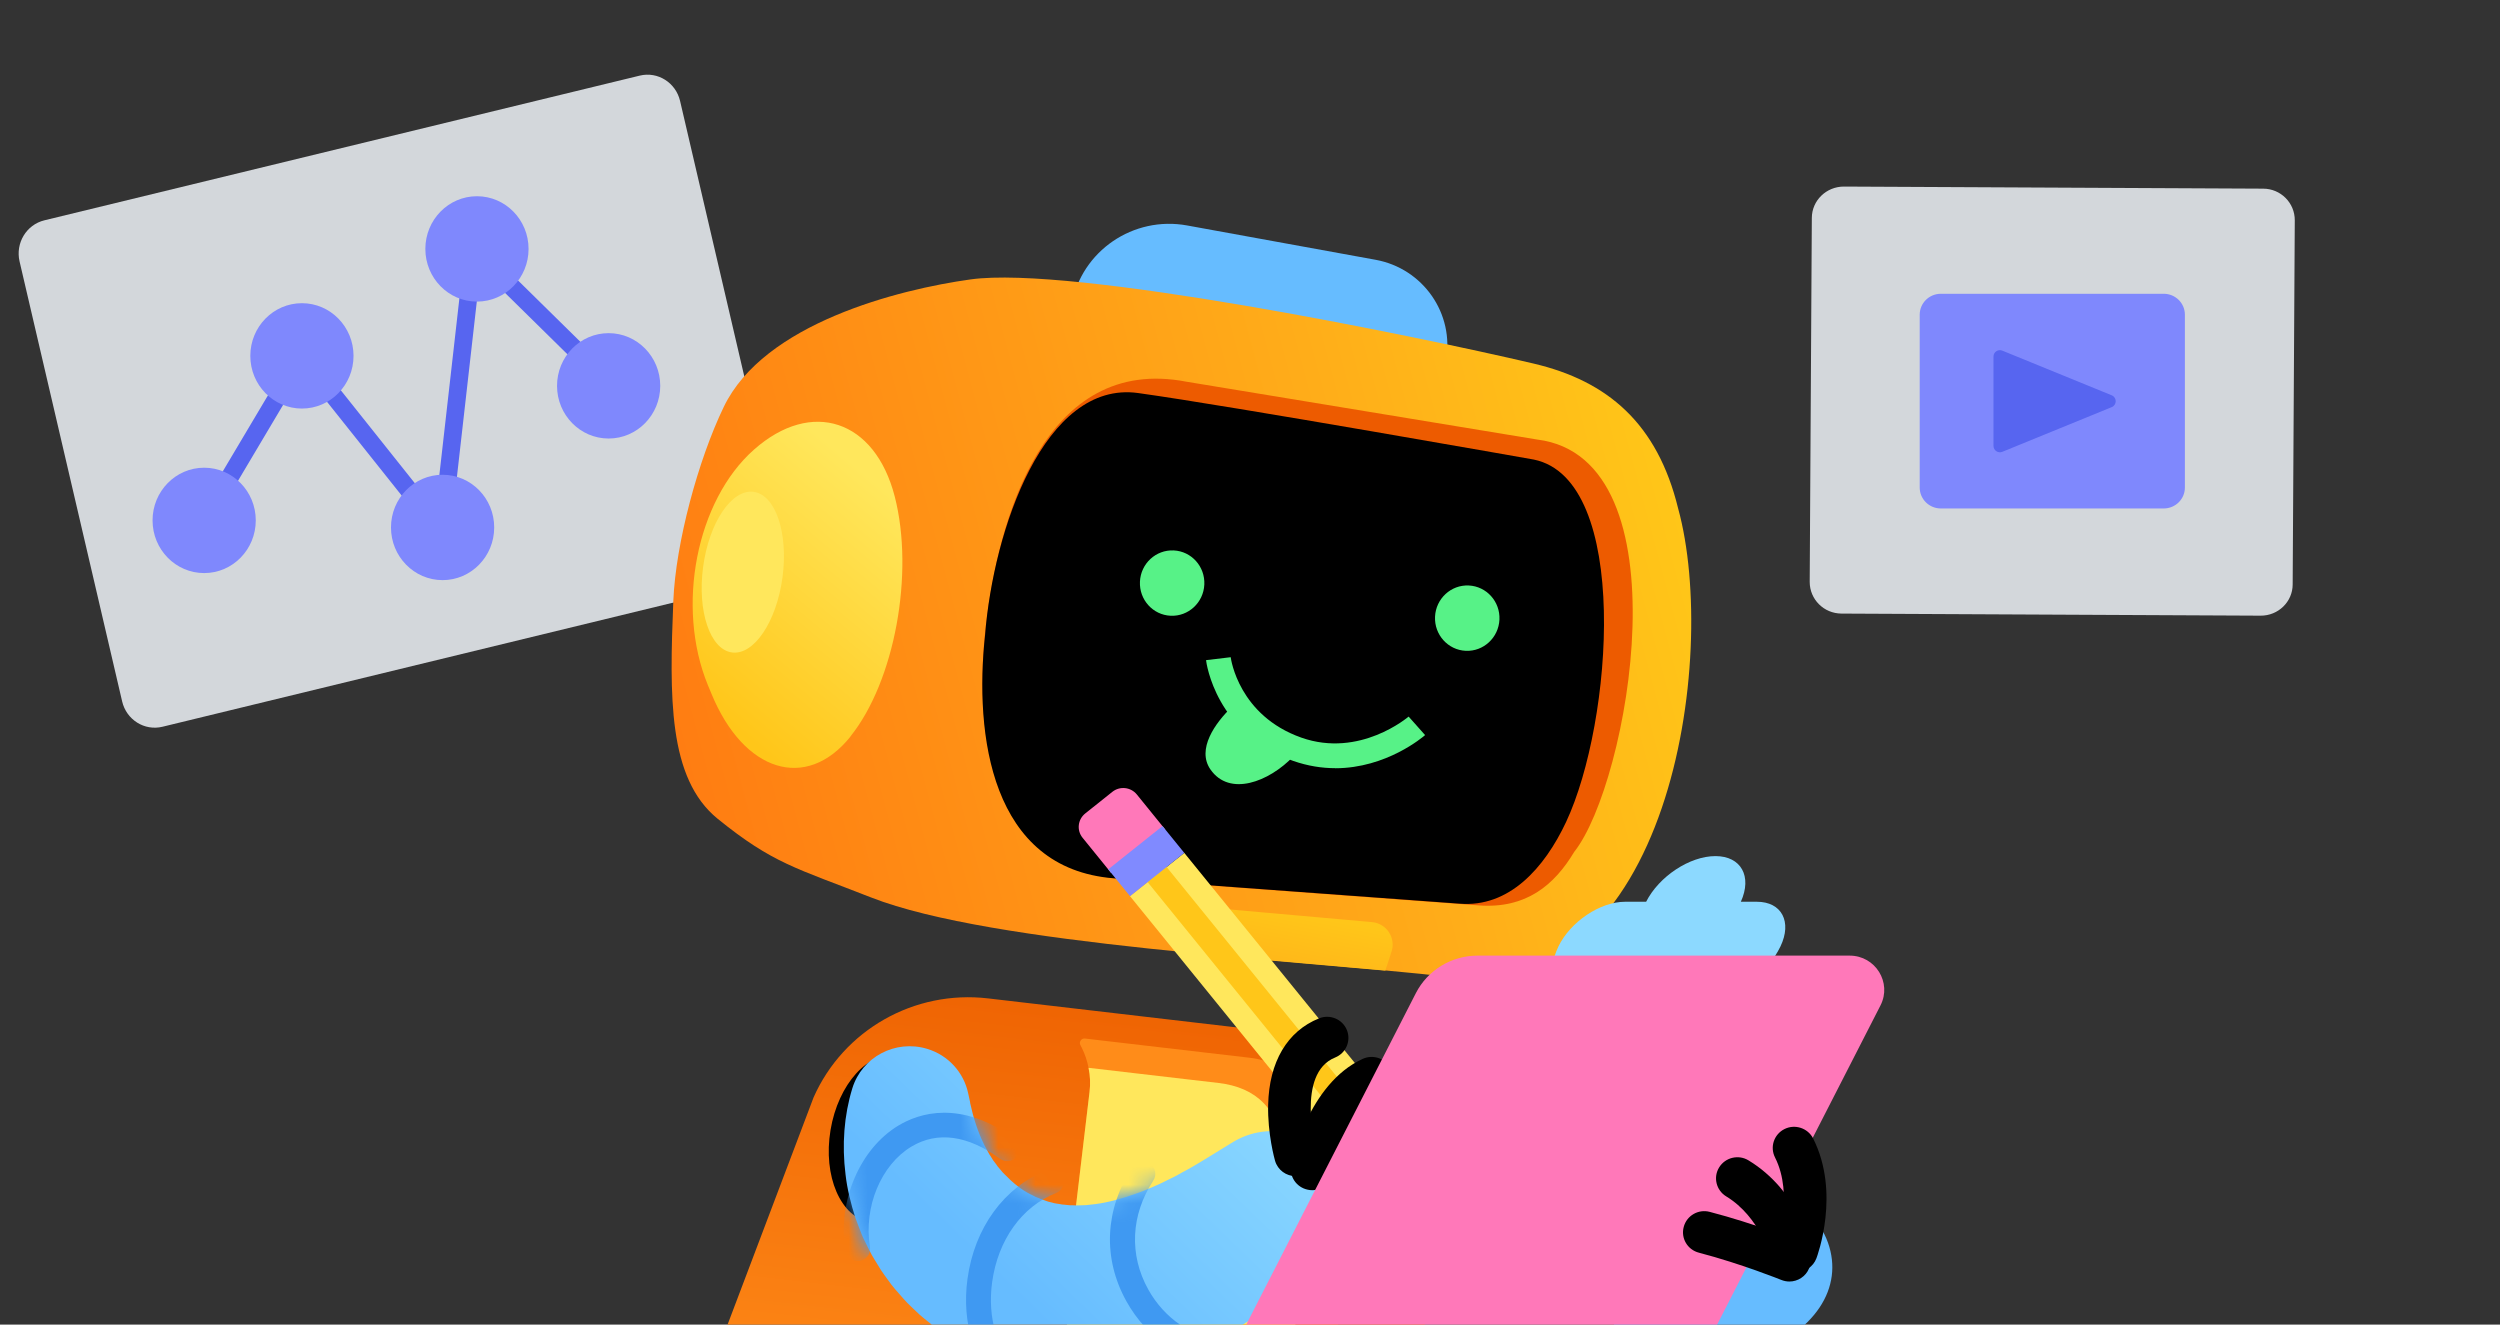 <svg width="134" height="71" viewBox="0 0 134 71" fill="none" xmlns="http://www.w3.org/2000/svg">
<rect x="0" y="0" width="134" height="71" fill="#333333" stroke="none"/>
<g clip-path="url(#clip0_6215_282581)">
<g clip-path="url(#clip1_6215_282581)">
<path d="M121.173 33L98.702 32.888C97.755 32.882 97 32.126 97 31.189L97.114 11.676C97.119 10.746 97.891 10 98.833 10L121.303 10.112C122.245 10.112 123.006 10.874 123 11.811L122.887 31.324C122.887 32.254 122.115 33.006 121.167 33H121.173Z" fill="#D3D7DB"/>
<path d="M115.975 15.746H104.03C103.404 15.746 102.896 16.248 102.896 16.867V26.133C102.896 26.752 103.404 27.254 104.03 27.254H115.975C116.602 27.254 117.11 26.752 117.11 26.133V16.867C117.11 16.248 116.602 15.746 115.975 15.746Z" fill="#7F88FD"/>
<path d="M106.851 23.891V19.109C106.851 18.868 107.1 18.7 107.327 18.795L113.189 21.189C113.473 21.306 113.473 21.704 113.189 21.822L107.327 24.216C107.1 24.311 106.851 24.143 106.851 23.902V23.891Z" fill="#5765F0"/>
</g>
<g clip-path="url(#clip2_6215_282581)">
<path d="M34.291 4.053L2.379 11.809C1.415 12.043 0.819 13.031 1.049 14.015L6.547 37.596C6.777 38.58 7.744 39.188 8.708 38.954L40.62 31.198C41.584 30.964 42.179 29.976 41.95 28.992L36.452 5.411C36.222 4.427 35.255 3.819 34.291 4.053Z" fill="#D3D7DB"/>
<path d="M23.682 28.983C23.538 28.983 23.401 28.916 23.312 28.8L16.236 19.915L11.348 28.143C11.211 28.374 10.919 28.447 10.693 28.307C10.466 28.167 10.394 27.869 10.531 27.638L15.771 18.819C15.849 18.685 15.992 18.594 16.147 18.588C16.302 18.582 16.451 18.643 16.552 18.765L23.342 27.291L24.927 13.318C24.945 13.135 25.07 12.977 25.237 12.916C25.404 12.855 25.601 12.898 25.726 13.026L32.951 20.134C33.142 20.323 33.148 20.627 32.963 20.822C32.778 21.016 32.48 21.022 32.289 20.834L25.756 14.407L24.152 28.551C24.129 28.745 23.997 28.91 23.813 28.965C23.771 28.977 23.723 28.983 23.682 28.983Z" fill="#5765F0"/>
<path d="M10.943 30.717C12.471 30.717 13.709 29.453 13.709 27.893C13.709 26.334 12.471 25.069 10.943 25.069C9.416 25.069 8.177 26.334 8.177 27.893C8.177 29.453 9.416 30.717 10.943 30.717Z" fill="#7F88FD"/>
<path d="M25.565 16.166C27.093 16.166 28.331 14.902 28.331 13.342C28.331 11.782 27.093 10.518 25.565 10.518C24.038 10.518 22.799 11.782 22.799 13.342C22.799 14.902 24.038 16.166 25.565 16.166Z" fill="#7F88FD"/>
<path d="M23.723 31.095C25.251 31.095 26.489 29.83 26.489 28.271C26.489 26.711 25.251 25.447 23.723 25.447C22.196 25.447 20.957 26.711 20.957 28.271C20.957 29.83 22.196 31.095 23.723 31.095Z" fill="#7F88FD"/>
<path d="M32.623 23.505C34.151 23.505 35.389 22.241 35.389 20.681C35.389 19.122 34.151 17.857 32.623 17.857C31.096 17.857 29.857 19.122 29.857 20.681C29.857 22.241 31.096 23.505 32.623 23.505Z" fill="#7F88FD"/>
<path d="M16.183 21.899C17.71 21.899 18.949 20.634 18.949 19.075C18.949 17.515 17.71 16.251 16.183 16.251C14.655 16.251 13.417 17.515 13.417 19.075C13.417 20.634 14.655 21.899 16.183 21.899Z" fill="#7F88FD"/>
</g>
<g clip-path="url(#clip3_6215_282581)">
<path d="M93.683 72.768C90.498 73.926 87.33 73.479 86.653 71.779C85.976 70.08 87.819 67.75 90.642 65.888C94.118 63.594 97.089 64.082 97.984 66.62C98.817 68.99 97.372 71.43 93.687 72.772L93.683 72.768Z" fill="#66BCFF"/>
<path d="M37.009 77.814C36.845 83.116 40.76 88.04 46.497 88.707L65.481 90.922C71.227 91.593 76.184 87.702 77.263 82.51C77.358 82.075 77.424 81.632 77.452 81.18C77.526 80.294 77.481 79.383 77.313 78.456L75.302 62.521C74.592 58.638 71.407 55.666 67.451 55.206L52.961 53.514C49.005 53.051 45.209 55.206 43.608 58.821L37.916 73.857C37.535 74.719 37.276 75.589 37.141 76.472C37.067 76.919 37.022 77.366 37.009 77.809V77.814Z" fill="url(#paint0_linear_6215_282581)"/>
<path d="M57.906 56.011L57.988 56.17C58.156 56.511 58.275 56.861 58.345 57.231C58.435 57.658 58.452 58.097 58.398 58.536L57.02 70.125C56.995 71.182 57.787 72.08 58.842 72.206L69.438 73.442C70.734 73.593 71.851 72.528 71.74 71.239L70.821 60.602C70.644 58.569 69.048 56.934 67 56.698L58.156 55.666C57.964 55.641 57.82 55.844 57.906 56.015V56.011Z" fill="#FF8C19"/>
<path d="M58.345 57.231C58.435 57.658 58.452 58.097 58.398 58.536L57.02 70.124C56.995 71.182 57.787 72.08 58.842 72.206L68.629 73.349C69.175 72.979 69.524 72.316 69.475 71.572L68.781 61.858C68.617 59.439 67.32 58.284 65.317 58.048L58.341 57.235L58.345 57.231Z" fill="#FFE75C"/>
<path d="M50.266 61.51C50.676 59.04 49.721 56.827 48.133 56.568C46.545 56.309 44.926 58.103 44.516 60.573C44.105 63.044 45.06 65.257 46.648 65.515C48.236 65.774 49.856 63.981 50.266 61.51Z" fill="black"/>
<path d="M76.819 23L56.876 19.366L57.444 16.307C57.974 13.452 60.745 11.559 63.627 12.084L73.73 13.924C76.281 14.389 77.97 16.818 77.501 19.345L76.823 23L76.819 23Z" fill="#66BCFF"/>
<path d="M36.09 32.209C35.885 37.316 35.795 41.715 38.466 43.886C41.429 46.289 42.677 46.529 46.69 48.103C53.199 50.656 69.512 51.433 77.781 52.372C89.448 53.698 92.156 35.282 89.948 27.252C88.836 22.702 86.177 20.421 82.196 19.486C75.68 17.957 57.434 14.224 52.025 14.976C48.164 15.513 40.941 17.331 38.791 21.816C37.424 24.65 36.218 29.098 36.09 32.209Z" fill="url(#paint1_linear_6215_282581)"/>
<path d="M52.842 33.526C52.185 39.145 53.006 46.558 60.028 47.106L79.266 48.53C81.798 48.717 83.317 47.436 84.379 45.659C87.293 41.995 90.453 24.56 82.397 23.56L63.602 20.461C56.006 18.985 53.507 27.772 52.842 33.526Z" fill="#ED5B00"/>
<path d="M52.801 34.026C52.218 39.401 53.109 46.57 59.712 47.078L78.224 48.436C80.887 48.66 82.783 46.529 83.945 44.053C86.452 38.702 87.408 25.698 82.213 24.633C82.213 24.633 66.028 21.766 61.005 21.067C55.981 20.368 53.244 28.419 52.801 34.022V34.026Z" fill="black"/>
<path d="M45.587 39.478C43.223 42.426 39.866 41.398 38.134 37.185L37.945 36.73C36.213 32.522 37.321 26.837 40.412 24.101C43.502 21.364 46.9 22.494 47.959 26.617C49.017 30.741 47.95 36.527 45.582 39.474L45.587 39.478Z" fill="url(#paint2_linear_6215_282581)"/>
<path d="M41.942 30.947C42.261 28.57 41.567 26.517 40.392 26.362C39.217 26.207 38.006 28.009 37.687 30.387C37.368 32.764 38.062 34.817 39.237 34.972C40.412 35.126 41.623 33.324 41.942 30.947Z" fill="#FFE75C"/>
<path d="M74.255 52.026L74.588 51.002C74.826 50.262 74.313 49.493 73.533 49.424L65.26 48.688C64.48 48.619 63.836 49.286 63.938 50.054L64.082 51.132L74.247 52.026H74.255Z" fill="url(#paint3_linear_6215_282581)"/>
<path d="M51.997 59.11C52.173 59.919 52.407 60.647 52.719 61.289C52.789 61.452 52.887 61.602 52.965 61.757C53.002 61.834 53.051 61.907 53.1 61.977C53.146 62.05 53.191 62.119 53.232 62.192C53.281 62.261 53.334 62.326 53.384 62.391C53.437 62.456 53.47 62.529 53.531 62.586C53.642 62.708 53.728 62.839 53.847 62.944C54.282 63.396 54.738 63.766 55.239 64.018C55.37 64.07 55.481 64.156 55.616 64.197C55.682 64.221 55.743 64.249 55.805 64.278C55.871 64.302 55.94 64.314 56.002 64.343C56.068 64.363 56.129 64.396 56.199 64.412C56.269 64.428 56.338 64.445 56.404 64.461C56.535 64.51 56.687 64.514 56.827 64.542C56.864 64.546 56.897 64.562 56.934 64.562L57.044 64.571C57.118 64.579 57.192 64.587 57.266 64.595C57.34 64.611 57.422 64.599 57.496 64.603C57.574 64.603 57.652 64.603 57.73 64.611C57.89 64.611 58.054 64.595 58.218 64.595C58.386 64.583 58.559 64.55 58.727 64.538C59.42 64.445 60.171 64.241 60.951 63.957C61.341 63.827 61.735 63.639 62.137 63.469L62.74 63.172C62.843 63.119 62.946 63.078 63.044 63.022L63.348 62.851C64.168 62.424 64.981 61.883 65.839 61.367L66.093 61.212C67.989 60.065 70.464 60.659 71.617 62.538C72.585 64.111 72.319 66.087 71.092 67.36C70.185 68.303 69.208 69.206 68.092 70.007L67.677 70.312C67.542 70.414 67.386 70.503 67.242 70.601C66.947 70.788 66.655 70.979 66.356 71.162L65.416 71.678L65.178 71.804C65.096 71.845 65.014 71.882 64.932 71.922L64.431 72.15C63.093 72.752 61.624 73.215 60.04 73.459C59.638 73.508 59.24 73.557 58.834 73.589C58.423 73.606 58.013 73.626 57.598 73.622L56.97 73.589C56.761 73.573 56.552 73.573 56.343 73.536L55.711 73.451L55.395 73.402C55.288 73.386 55.185 73.358 55.078 73.337C54.66 73.236 54.237 73.154 53.827 73.008L53.211 72.805C53.006 72.735 52.805 72.642 52.604 72.561C52.403 72.475 52.202 72.39 52.009 72.292L51.43 71.983L51.143 71.825C51.049 71.772 50.958 71.711 50.868 71.65C50.683 71.532 50.503 71.41 50.326 71.288C50.142 71.17 49.982 71.028 49.809 70.893C49.641 70.759 49.473 70.625 49.309 70.483C49.149 70.336 48.993 70.19 48.841 70.04C48.685 69.889 48.533 69.743 48.394 69.576C48.11 69.255 47.823 68.942 47.585 68.592C47.462 68.421 47.335 68.251 47.22 68.076L46.892 67.543C46.781 67.364 46.678 67.185 46.588 66.998L46.313 66.441C46.218 66.258 46.149 66.063 46.075 65.872C46.001 65.681 45.927 65.49 45.857 65.299C45.607 64.526 45.41 63.741 45.32 62.948C45.123 61.371 45.238 59.789 45.685 58.333C46.202 56.654 47.991 55.707 49.686 56.215C50.839 56.56 51.652 57.492 51.89 58.581L52.001 59.094L51.997 59.11Z" fill="url(#paint4_linear_6215_282581)"/>
<path d="M63.477 45.714L60.567 48.033L71.472 61.467L74.382 59.148L63.477 45.714Z" fill="#FFE75C"/>
<path d="M62.373 46.278L61.356 47.088L72.406 60.699L73.423 59.889L62.373 46.278Z" fill="#FFC619"/>
<path d="M60.935 42.585L62.461 44.468L59.552 46.785L58.025 44.903C57.701 44.504 57.767 43.923 58.169 43.601L59.621 42.443C60.024 42.121 60.61 42.186 60.935 42.585Z" fill="#FF78B9"/>
<path d="M62.311 44.278L59.401 46.597L60.569 48.035L63.479 45.716L62.311 44.278Z" fill="#808AFF"/>
<path d="M73.57 62.936L75.384 61.492L76.521 64.164C76.669 64.505 76.266 64.822 75.963 64.611L73.57 62.936Z" fill="black"/>
<path d="M73.57 62.936L73.767 63.074L75.474 61.712L75.38 61.492L74.383 59.146L71.473 61.468L73.57 62.936Z" fill="#FFF2A6"/>
<path d="M70.328 63.794C70.254 63.794 70.176 63.786 70.102 63.769C69.487 63.647 69.085 63.05 69.208 62.44C69.245 62.265 70.115 58.097 73.041 56.755C73.615 56.495 74.292 56.739 74.559 57.308C74.826 57.878 74.576 58.549 74.001 58.813C72.45 59.524 71.633 61.997 71.453 62.887C71.342 63.424 70.866 63.794 70.332 63.794H70.328Z" fill="black"/>
<path d="M69.442 63.042C68.945 63.042 68.486 62.716 68.342 62.216C68.326 62.159 67.936 60.781 67.973 59.215C68.026 56.918 68.995 55.271 70.702 54.584C71.284 54.348 71.953 54.625 72.191 55.206C72.429 55.788 72.146 56.446 71.564 56.682C69.446 57.536 70.533 61.557 70.542 61.598C70.714 62.2 70.361 62.826 69.754 62.997C69.651 63.025 69.544 63.042 69.442 63.042Z" fill="black"/>
<path d="M94.167 48.334H93.309C93.925 46.976 93.326 45.887 91.947 45.887C90.568 45.887 88.922 46.976 88.233 48.334H87.104C85.766 48.334 84.17 49.408 83.53 50.733C82.894 52.059 82.619 54.873 83.957 54.873H91.019C92.357 54.873 94.795 52.055 95.431 50.733C96.067 49.408 95.501 48.334 94.167 48.334Z" fill="#8CD9FF"/>
<path d="M99.141 51.221H79.196C77.801 51.221 76.521 51.998 75.889 53.234L64.365 75.752C63.742 76.972 64.636 78.419 66.019 78.419H85.964C87.359 78.419 88.639 77.643 89.271 76.406L100.795 53.889C101.418 52.669 100.524 51.221 99.141 51.221Z" fill="#FF78B9"/>
<path d="M95.912 68.69C95.768 68.69 95.62 68.661 95.477 68.604C95.456 68.596 93.359 67.746 91.061 67.144C90.449 66.986 90.084 66.368 90.248 65.762C90.408 65.156 91.032 64.794 91.644 64.957C94.098 65.595 96.256 66.474 96.347 66.51C96.929 66.75 97.208 67.409 96.966 67.986C96.786 68.425 96.359 68.69 95.907 68.69H95.912Z" fill="black"/>
<path d="M96.035 68.311C95.518 68.311 95.05 67.962 94.923 67.441C94.919 67.425 94.352 65.237 92.526 64.127C91.989 63.802 91.816 63.102 92.148 62.57C92.477 62.037 93.183 61.867 93.72 62.196C96.375 63.802 97.118 66.79 97.151 66.916C97.299 67.526 96.917 68.136 96.306 68.279C96.215 68.299 96.129 68.311 96.039 68.311H96.035Z" fill="black"/>
<path d="M96.289 68.185C96.153 68.185 96.018 68.161 95.887 68.112C95.296 67.893 94.996 67.242 95.218 66.656C95.226 66.632 96.162 64.062 95.14 62.037C94.857 61.476 95.087 60.797 95.649 60.517C96.211 60.236 96.9 60.464 97.184 61.021C98.657 63.94 97.413 67.303 97.36 67.445C97.188 67.901 96.753 68.181 96.289 68.181V68.185Z" fill="black"/>
<mask id="mask0_6215_282581" style="mask-type:alpha" maskUnits="userSpaceOnUse" x="45" y="56" width="28" height="18">
<path d="M51.997 59.11C52.173 59.919 52.407 60.647 52.719 61.289C52.789 61.452 52.887 61.602 52.965 61.757C53.002 61.834 53.051 61.907 53.1 61.977C53.146 62.05 53.191 62.119 53.232 62.192C53.281 62.261 53.334 62.326 53.384 62.391C53.437 62.456 53.47 62.529 53.531 62.586C53.642 62.708 53.728 62.839 53.847 62.944C54.282 63.396 54.738 63.766 55.239 64.018C55.37 64.07 55.481 64.156 55.616 64.197C55.682 64.221 55.743 64.249 55.805 64.278C55.871 64.302 55.94 64.314 56.002 64.343C56.068 64.363 56.129 64.396 56.199 64.412C56.269 64.428 56.338 64.445 56.404 64.461C56.535 64.51 56.687 64.514 56.827 64.542C56.864 64.546 56.897 64.562 56.934 64.562L57.044 64.571C57.118 64.579 57.192 64.587 57.266 64.595C57.34 64.611 57.422 64.599 57.496 64.603C57.574 64.603 57.652 64.603 57.73 64.611C57.89 64.611 58.054 64.595 58.218 64.595C58.386 64.583 58.559 64.55 58.727 64.538C59.42 64.445 60.171 64.241 60.951 63.957C61.341 63.827 61.735 63.639 62.137 63.469L62.74 63.172C62.843 63.119 62.946 63.078 63.044 63.022L63.348 62.851C64.168 62.424 64.981 61.883 65.839 61.367L66.093 61.212C67.989 60.065 70.464 60.659 71.617 62.538C72.585 64.111 72.319 66.087 71.092 67.36C70.185 68.303 69.208 69.206 68.092 70.007L67.677 70.312C67.542 70.414 67.386 70.503 67.242 70.601C66.947 70.788 66.655 70.979 66.356 71.162L65.416 71.678L65.178 71.804C65.096 71.845 65.014 71.882 64.932 71.922L64.431 72.15C63.093 72.752 61.624 73.215 60.04 73.459C59.638 73.508 59.24 73.557 58.834 73.589C58.423 73.606 58.013 73.626 57.598 73.622L56.97 73.589C56.761 73.573 56.552 73.573 56.343 73.536L55.711 73.451L55.395 73.402C55.288 73.386 55.185 73.358 55.078 73.337C54.66 73.236 54.237 73.154 53.827 73.008L53.211 72.805C53.006 72.735 52.805 72.642 52.604 72.561C52.403 72.475 52.202 72.39 52.009 72.292L51.43 71.983L51.143 71.825C51.049 71.772 50.958 71.711 50.868 71.65C50.683 71.532 50.503 71.41 50.326 71.288C50.142 71.17 49.982 71.028 49.809 70.893C49.641 70.759 49.473 70.625 49.309 70.483C49.149 70.336 48.993 70.19 48.841 70.04C48.685 69.889 48.533 69.743 48.394 69.576C48.11 69.255 47.823 68.942 47.585 68.592C47.462 68.421 47.335 68.251 47.22 68.076L46.892 67.543C46.781 67.364 46.678 67.185 46.588 66.998L46.313 66.441C46.218 66.258 46.149 66.063 46.075 65.872C46.001 65.681 45.927 65.49 45.857 65.299C45.607 64.526 45.41 63.741 45.32 62.948C45.123 61.371 45.238 59.789 45.685 58.333C46.202 56.654 47.991 55.707 49.686 56.215C50.839 56.56 51.652 57.492 51.89 58.581L52.001 59.094L51.997 59.11Z" fill="url(#paint5_linear_6215_282581)"/>
</mask>
<g mask="url(#mask0_6215_282581)">
<path d="M65.346 73.028C63.434 73.028 61.484 71.747 60.376 69.75C59.096 67.449 59.211 64.826 60.696 62.557C60.898 62.252 61.308 62.163 61.62 62.362C61.928 62.561 62.018 62.968 61.817 63.277C60.61 65.123 60.512 67.254 61.546 69.116C62.412 70.673 63.938 71.71 65.35 71.71C65.367 71.71 65.379 71.71 65.391 71.71C65.756 71.71 66.052 71.999 66.056 72.361C66.06 72.727 65.765 73.023 65.399 73.028C65.383 73.028 65.367 73.028 65.346 73.028Z" fill="#3F99F2"/>
<path d="M54.073 74.366C53.933 74.366 53.79 74.321 53.671 74.231C52.242 73.154 51.533 70.926 51.857 68.551C52.23 65.806 53.822 63.627 56.108 62.72C56.449 62.586 56.839 62.749 56.974 63.086C57.11 63.424 56.946 63.81 56.605 63.944C54.77 64.672 53.49 66.461 53.178 68.726C52.92 70.609 53.445 72.398 54.479 73.178C54.77 73.398 54.828 73.813 54.606 74.105C54.475 74.276 54.278 74.366 54.077 74.366H54.073Z" fill="#3F99F2"/>
<path d="M45.968 67.591C45.648 67.591 45.365 67.36 45.311 67.034C44.885 64.395 46.083 61.578 48.155 60.329C49.235 59.679 51.479 58.91 54.389 61.045C54.684 61.261 54.746 61.675 54.529 61.968C54.311 62.261 53.892 62.322 53.597 62.106C51.882 60.846 50.24 60.622 48.849 61.46C47.22 62.44 46.284 64.696 46.629 66.827C46.686 67.189 46.44 67.526 46.075 67.583C46.038 67.587 46.005 67.591 45.968 67.591Z" fill="#3F99F2"/>
</g>
<path d="M64.552 31.332C64.597 30.365 63.861 29.546 62.908 29.503C61.955 29.46 61.145 30.208 61.101 31.175C61.056 32.142 61.792 32.961 62.745 33.004C63.699 33.048 64.508 32.299 64.552 31.332Z" fill="#57F287"/>
<path d="M80.37 33.212C80.415 32.245 79.678 31.426 78.725 31.382C77.772 31.339 76.963 32.088 76.918 33.054C76.873 34.021 77.61 34.84 78.563 34.884C79.516 34.927 80.325 34.178 80.37 33.212Z" fill="#57F287"/>
<path d="M71.568 41.174C70.858 41.174 70.099 41.06 69.302 40.78C65.166 39.316 64.661 35.543 64.644 35.384L65.966 35.226C65.982 35.352 66.409 38.352 69.75 39.536C72.889 40.646 75.474 38.43 75.503 38.409L76.385 39.401C76.283 39.491 74.317 41.178 71.568 41.178V41.174Z" fill="#57F287"/>
<path d="M69.323 40.544C68.006 41.918 65.905 42.711 64.883 41.247C64.124 40.162 65.137 38.739 66.032 37.889L69.323 40.544Z" fill="#57F287"/>
</g>
</g>
<defs>
<linearGradient id="paint0_linear_6215_282581" x1="54.081" y1="105.874" x2="61.791" y2="39.83" gradientUnits="userSpaceOnUse">
<stop offset="0.12" stop-color="#FFC619"/>
<stop offset="0.2" stop-color="#FFBB19"/>
<stop offset="0.33" stop-color="#FF9F19"/>
<stop offset="0.41" stop-color="#FF8C19"/>
<stop offset="0.83" stop-color="#ED5F00"/>
</linearGradient>
<linearGradient id="paint1_linear_6215_282581" x1="89.968" y1="27.266" x2="36.752" y2="41.525" gradientUnits="userSpaceOnUse">
<stop stop-color="#FFC618"/>
<stop offset="0.31" stop-color="#FFAD19"/>
<stop offset="1" stop-color="#FF7D12"/>
</linearGradient>
<linearGradient id="paint2_linear_6215_282581" x1="47.593" y1="26.364" x2="38" y2="37.864" gradientUnits="userSpaceOnUse">
<stop stop-color="#FFE75C"/>
<stop offset="1" stop-color="#FFC619"/>
</linearGradient>
<linearGradient id="paint3_linear_6215_282581" x1="68.936" y1="52.056" x2="69.535" y2="48.957" gradientUnits="userSpaceOnUse">
<stop offset="0.02" stop-color="#FFB619"/>
<stop offset="1" stop-color="#FFC619"/>
</linearGradient>
<linearGradient id="paint4_linear_6215_282581" x1="65.523" y1="55.345" x2="50.035" y2="71.41" gradientUnits="userSpaceOnUse">
<stop stop-color="#8CD9FF"/>
<stop offset="0.8" stop-color="#66BCFF"/>
</linearGradient>
<linearGradient id="paint5_linear_6215_282581" x1="65.523" y1="55.345" x2="50.035" y2="71.41" gradientUnits="userSpaceOnUse">
<stop stop-color="#8CD9FF"/>
<stop offset="0.8" stop-color="#66BCFF"/>
</linearGradient>
<clipPath id="clip0_6215_282581">
<rect width="134" height="71" fill="white"/>
</clipPath>
<clipPath id="clip1_6215_282581">
<rect width="26" height="23" fill="white" transform="translate(97 10)"/>
</clipPath>
<clipPath id="clip2_6215_282581">
<rect width="41" height="35" fill="white" transform="translate(1 4)"/>
</clipPath>
<clipPath id="clip3_6215_282581">
<rect width="65" height="79" fill="white" transform="translate(36 12)"/>
</clipPath>
</defs>
</svg>
